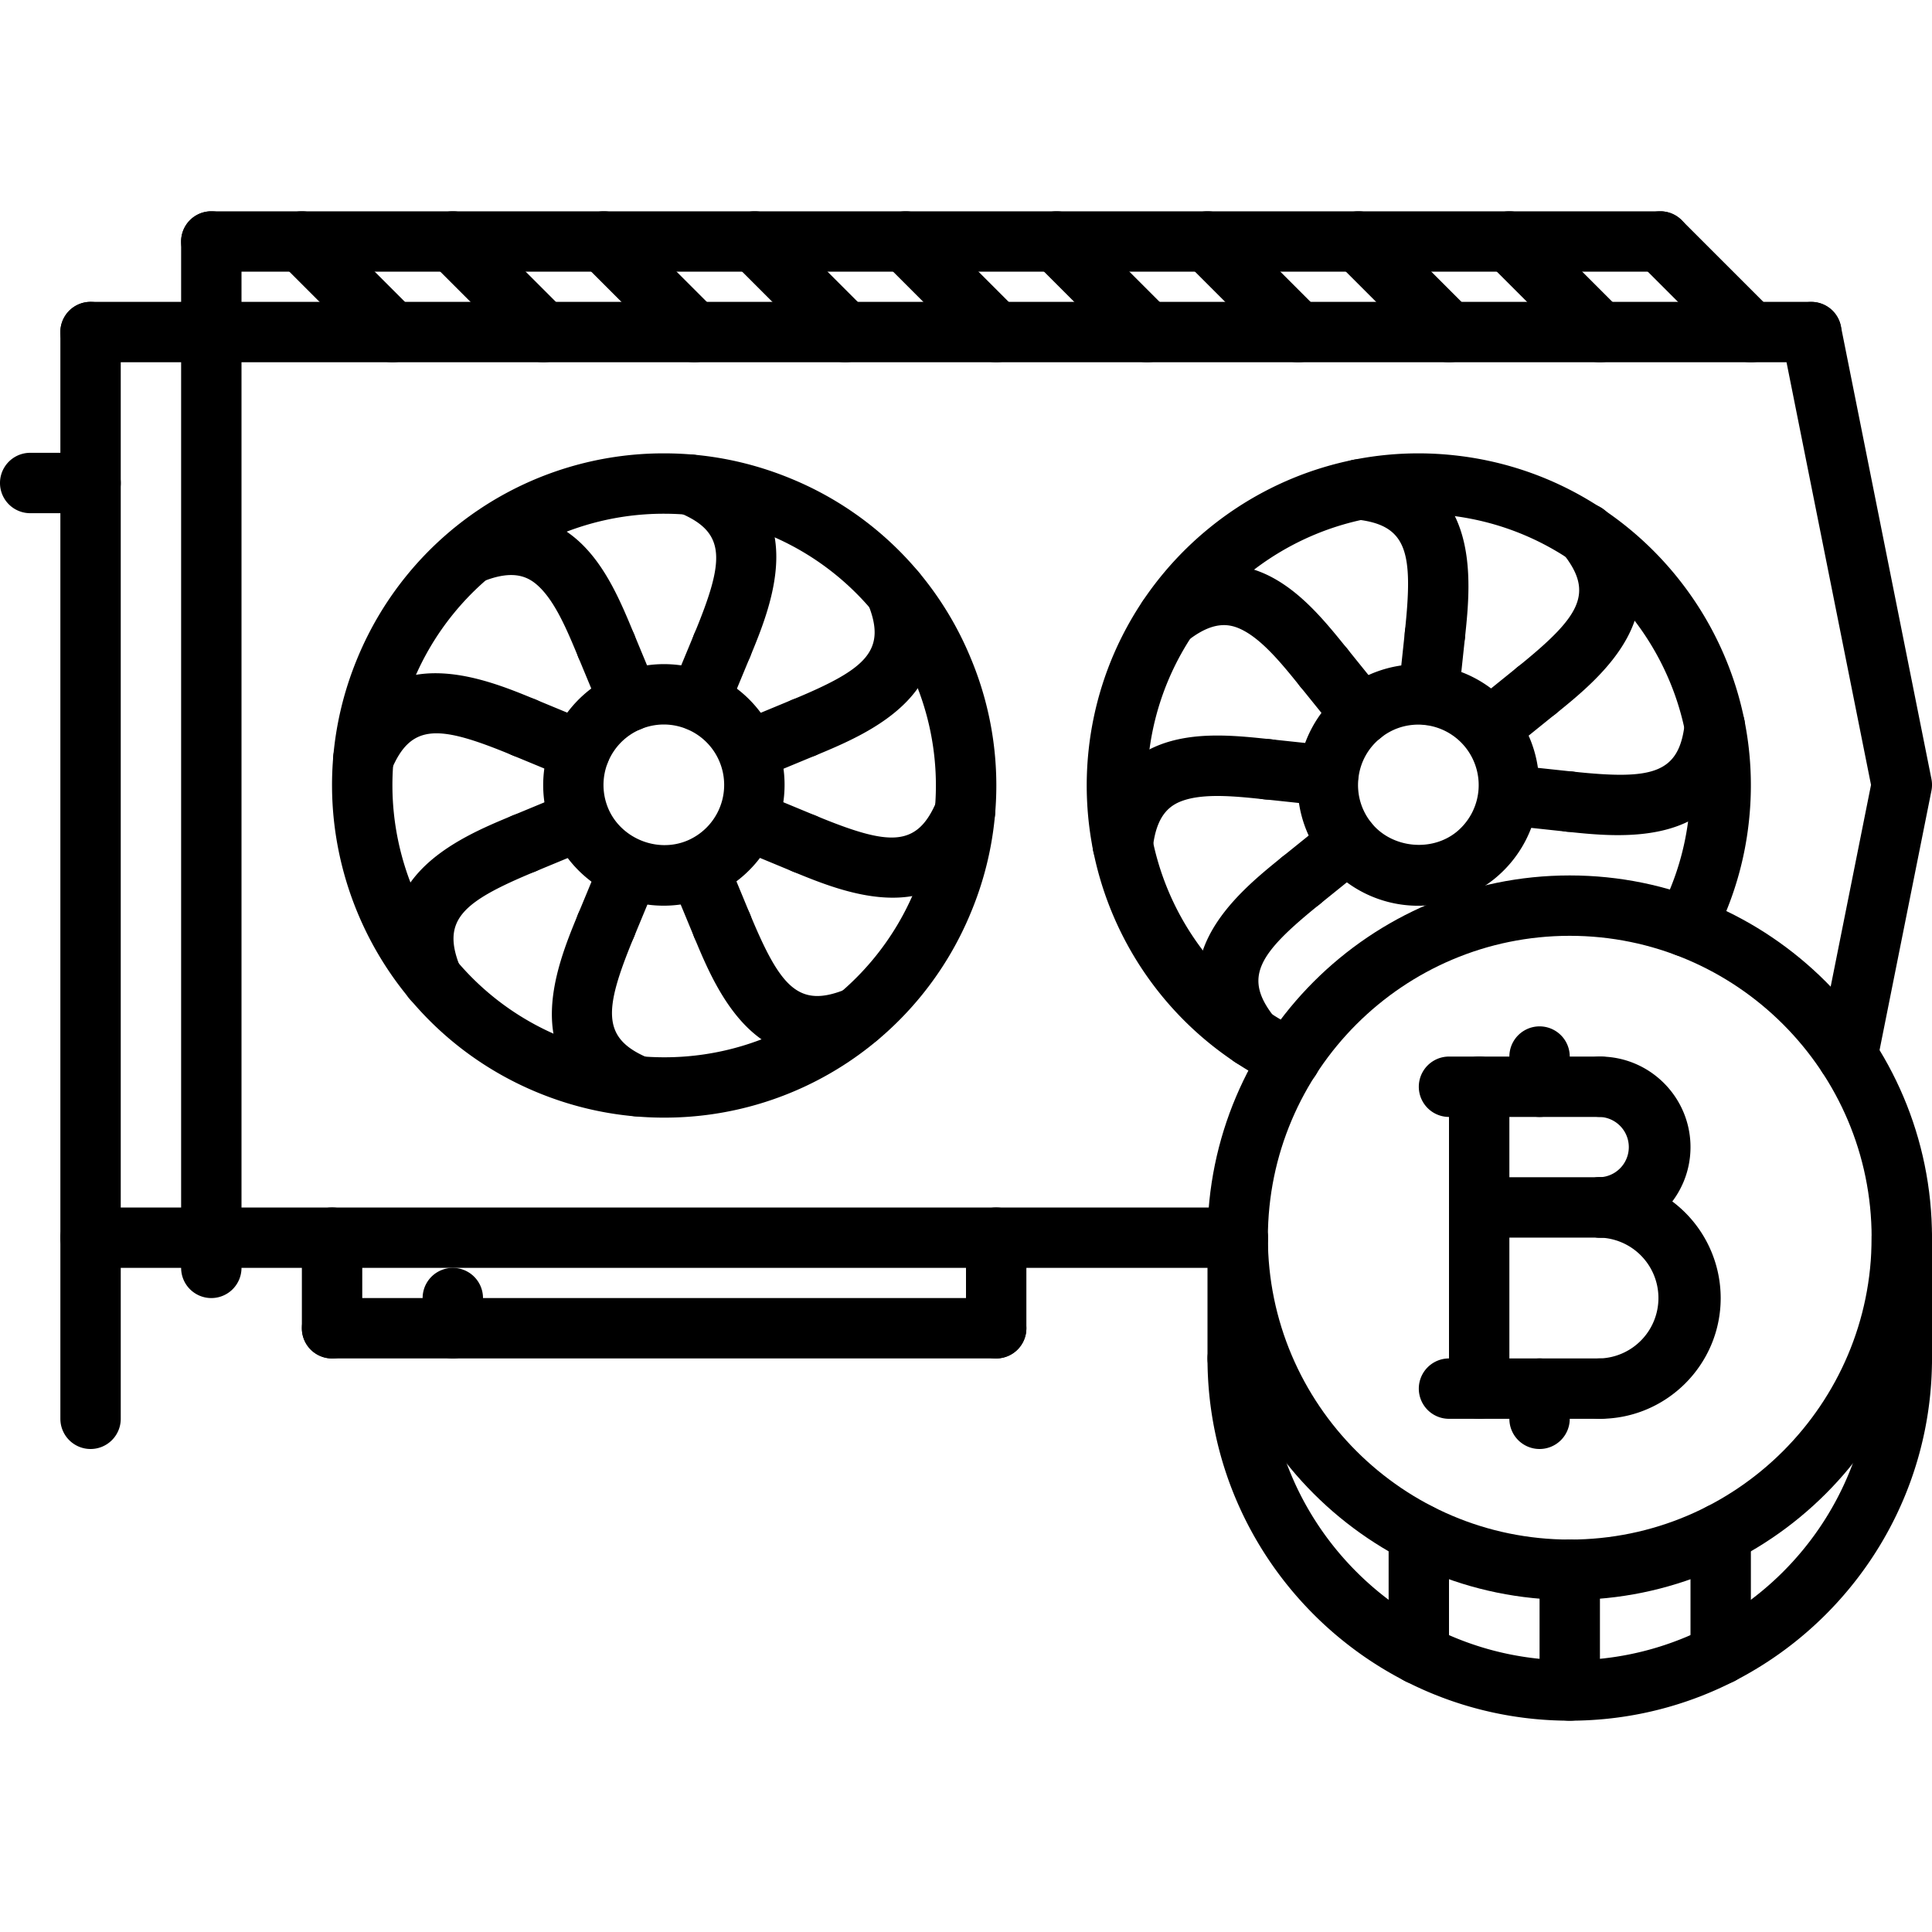 <svg xmlns="http://www.w3.org/2000/svg" x="0" y="0" xml:space="preserve" viewBox="0 0 64 64"><path d="M3 48a1 1 0 0 1-1-1V11a1 1 0 1 1 2 0v36a1 1 0 0 1-1 1z"/><path d="M3 17H1a1 1 0 1 1 0-2h2a1 1 0 1 1 0 2zM41 42H3a1 1 0 1 1 0-2h38a1 1 0 1 1 0 2zM60 12H3a1 1 0 1 1 0-2h57a1 1 0 1 1 0 2z"/><path d="M61.205 35.978a1 1 0 0 1-.981-1.197L61.98 26l-2.96-14.804a1 1 0 0 1 1.961-.393l3 15a1 1 0 0 1 0 .393l-1.796 8.978a1.001 1.001 0 0 1-.98.804zM7 43a1 1 0 0 1-1-1V8a1 1 0 1 1 2 0v34a1 1 0 0 1-1 1z"/><path d="M58 12a.997.997 0 0 1-.707-.293l-3-3a.999.999 0 1 1 1.414-1.414l3 3A.999.999 0 0 1 58 12z"/><path d="M55 9H7a1 1 0 1 1 0-2h48a1 1 0 1 1 0 2z"/><path d="M13 12a.997.997 0 0 1-.707-.293l-3-3a.999.999 0 1 1 1.414-1.414l3 3A.999.999 0 0 1 13 12zM18 12a.997.997 0 0 1-.707-.293l-3-3a.999.999 0 1 1 1.414-1.414l3 3A.999.999 0 0 1 18 12zM23 12a.997.997 0 0 1-.707-.293l-3-3a.999.999 0 1 1 1.414-1.414l3 3A.999.999 0 0 1 23 12zM28 12a.997.997 0 0 1-.707-.293l-3-3a.999.999 0 1 1 1.414-1.414l3 3A.999.999 0 0 1 28 12zM33 12a.997.997 0 0 1-.707-.293l-3-3a.999.999 0 1 1 1.414-1.414l3 3A.999.999 0 0 1 33 12zM38 12a.997.997 0 0 1-.707-.293l-3-3a.999.999 0 1 1 1.414-1.414l3 3A.999.999 0 0 1 38 12zM43 12a.997.997 0 0 1-.707-.293l-3-3a.999.999 0 1 1 1.414-1.414l3 3A.999.999 0 0 1 43 12zM48 12a.997.997 0 0 1-.707-.293l-3-3a.999.999 0 1 1 1.414-1.414l3 3A.999.999 0 0 1 48 12zM53 12a.997.997 0 0 1-.707-.293l-3-3a.999.999 0 1 1 1.414-1.414l3 3A.999.999 0 0 1 53 12zM11 45a1 1 0 0 1-1-1v-3a1 1 0 1 1 2 0v3a1 1 0 0 1-1 1z"/><path d="M33 45H11a1 1 0 1 1 0-2h22a1 1 0 1 1 0 2z"/><path d="M33 45a1 1 0 0 1-1-1v-3a1 1 0 1 1 2 0v3a1 1 0 0 1-1 1zM15 45a1 1 0 0 1-1-1v-1a1 1 0 1 1 2 0v1a1 1 0 0 1-1 1zM20.844 24.23a.999.999 0 0 1-.924-.618l-.766-1.848a1.001 1.001 0 0 1 1.848-.766l.766 1.848a1.001 1.001 0 0 1-.924 1.384z"/><path d="M21.994 30.002a3.99 3.99 0 0 1-3.698-2.47A4.006 4.006 0 0 1 21.99 22c1.624 0 3.075.97 3.697 2.47a4.004 4.004 0 0 1-3.693 5.532zM21.99 24a2.003 2.003 0 0 0-1.847 2.767c.41.993 1.607 1.498 2.614 1.083A2.002 2.002 0 0 0 21.99 24z"/><path d="M20.078 22.382a1 1 0 0 1-.924-.618c-.346-.833-.736-1.779-1.274-2.306-.345-.34-.842-.626-1.921-.181a1.001 1.001 0 0 1-.766-1.848c2.018-.835 3.336-.136 4.087.6.829.813 1.304 1.959 1.722 2.97a1 1 0 0 1-.924 1.383zM19.209 25.864a1 1 0 0 1-.383-.077l-1.848-.765a1 1 0 1 1 .766-1.848l1.848.765a1 1 0 0 1-.383 1.925z"/><path d="M12.036 26.14a1 1 0 0 1-.924-1.384c1.532-3.693 4.849-2.321 6.631-1.583a1 1 0 0 1-.766 1.848c-2.442-1.012-3.363-1.08-4.018.5a.996.996 0 0 1-.923.619zM17.359 28.942a1.001 1.001 0 0 1-.383-1.925l1.848-.766a1.001 1.001 0 0 1 .766 1.848l-1.848.766a.996.996 0 0 1-.383.077z"/><path d="M14.331 33.443a.998.998 0 0 1-.924-.618c-1.53-3.698 1.787-5.071 3.569-5.808a1 1 0 1 1 .766 1.848c-2.44 1.01-3.142 1.613-2.487 3.196a1 1 0 0 1-.924 1.382zM20.076 31.659a1 1 0 0 1-.924-1.384l.766-1.848a1 1 0 0 1 1.848.766L21 31.041a1 1 0 0 1-.924.618z"/><path d="M21.119 36.982a.995.995 0 0 1-.383-.076c-3.692-1.529-2.322-4.844-1.587-6.624.212-.511.8-.757 1.308-.545A.996.996 0 0 1 21 31.04l-.002.006c-1.008 2.436-1.075 3.358.504 4.012a1 1 0 0 1-.383 1.924zM23.919 31.661a1 1 0 0 1-.924-.618l-.765-1.849a1 1 0 0 1 1.848-.765l.765 1.849a1 1 0 0 1-.924 1.383z"/><path d="M27.033 35.002c-2.393 0-3.428-2.489-4.033-3.948-.212-.51.027-1.1.537-1.312a.996.996 0 0 1 1.306.535l.004.01c1.01 2.433 1.614 3.127 3.192 2.476a1 1 0 1 1 .766 1.848c-.661.273-1.249.391-1.772.391zM26.637 28.944a.996.996 0 0 1-.383-.077l-1.848-.766a1 1 0 0 1 .766-1.848l1.848.766a1 1 0 0 1-.383 1.925z"/><path d="M29.573 29.737c-1.21 0-2.438-.507-3.305-.864a1.005 1.005 0 0 1-.55-1.308.994.994 0 0 1 1.299-.546l.014.005c2.43 1.002 3.352 1.069 4.006-.508a1 1 0 1 1 1.848.764c-.783 1.894-2.037 2.457-3.312 2.457zM24.79 25.866a1.001 1.001 0 0 1-.383-1.925l1.848-.766a1.001 1.001 0 0 1 .766 1.848l-1.848.766a.996.996 0 0 1-.383.077z"/><path d="M26.646 25.096c-.393 0-.767-.231-.927-.615a.995.995 0 0 1 .535-1.305l.01-.004c2.432-1.01 3.131-1.613 2.478-3.193a1 1 0 0 1 1.848-.765c1.527 3.692-1.78 5.066-3.558 5.805a1.018 1.018 0 0 1-.386.077z"/><path d="M21.997 37.023c-1.445 0-2.861-.282-4.208-.84-5.604-2.323-8.273-8.77-5.953-14.371a10.97 10.97 0 0 1 10.166-6.794c1.445 0 2.861.283 4.207.84a10.927 10.927 0 0 1 5.952 5.953 10.923 10.923 0 0 1 0 8.419 10.966 10.966 0 0 1-10.164 6.793zm.005-20.005a8.975 8.975 0 0 0-8.318 5.56c-1.898 4.583.286 9.858 4.871 11.758a8.968 8.968 0 0 0 3.442.688 8.974 8.974 0 0 0 8.316-5.558 8.943 8.943 0 0 0 0-6.889 8.939 8.939 0 0 0-4.87-4.87 8.938 8.938 0 0 0-3.441-.689z"/><path d="M23.156 24.23a1 1 0 0 1-.924-1.384l.766-1.848a1 1 0 0 1 1.848.766l-.766 1.848a.999.999 0 0 1-.924.618z"/><path d="M23.92 22.376A.996.996 0 0 1 22.997 21l.005-.01c1.005-2.433 1.072-3.354-.507-4.008a1 1 0 1 1 .766-1.848c3.69 1.531 2.324 4.841 1.59 6.619a1.01 1.01 0 0 1-.931.623z"/><g><path d="M45.104 24.67a.997.997 0 0 1-.779-.372l-1.256-1.557a1 1 0 0 1 1.556-1.256l1.256 1.557a1 1 0 0 1-.777 1.628z"/><path d="M46.989 30.004a3.981 3.981 0 0 1-3.114-1.487 3.972 3.972 0 0 1-.865-2.938 3.97 3.97 0 0 1 1.465-2.688 4.014 4.014 0 0 1 2.512-.888c1.217 0 2.353.543 3.114 1.489a4.006 4.006 0 0 1-.599 5.623 4.013 4.013 0 0 1-2.513.889zm-.003-6c-.462 0-.896.153-1.256.444-.416.335-.676.813-.732 1.344s.097 1.053.433 1.469c.672.832 1.98.973 2.815.3a2.004 2.004 0 0 0-1.26-3.557z"/><path d="M43.847 23.112a.998.998 0 0 1-.779-.372c-.566-.703-1.209-1.499-1.873-1.852-.427-.227-.986-.362-1.894.37a1 1 0 0 1-1.256-1.556c1.697-1.371 3.161-1.072 4.089-.579 1.024.545 1.804 1.51 2.49 2.362a1 1 0 0 1-.777 1.627zM43.998 26.698a.942.942 0 0 1-.106-.006l-1.989-.212a1 1 0 1 1 .211-1.988l1.989.212a1 1 0 0 1-.105 1.994z"/><path d="M37.194 28.988a1 1 0 0 1-.995-1.106c.231-2.172 1.479-2.993 2.482-3.3 1.111-.339 2.344-.207 3.433-.09a1 1 0 0 1-.213 1.989c-.897-.096-1.914-.204-2.636.015-.464.142-.954.442-1.078 1.599a1 1 0 0 1-.993.893zM43.094 30.172a1 1 0 0 1-.629-1.778l1.555-1.254a1 1 0 1 1 1.256 1.556l-1.555 1.254a.994.994 0 0 1-.627.222z"/><path d="M41.459 35.348a.997.997 0 0 1-.779-.372c-2.511-3.113.281-5.368 1.781-6.579a.999.999 0 1 1 1.26 1.553l-.003.003c-2.054 1.658-2.556 2.435-1.481 3.767a1 1 0 0 1-.778 1.628zM51.992 27.555a.973.973 0 0 1-.107-.006l-1.987-.213a1.001 1.001 0 0 1 .213-1.989l1.987.213a1.001 1.001 0 0 1-.106 1.995z"/><path d="M53.594 27.665c-.621 0-1.214-.063-1.7-.115a1.003 1.003 0 0 1-.893-1.1.99.99 0 0 1 1.096-.89l.008.001c2.62.278 3.525.083 3.706-1.617a.99.99 0 0 1 1.101-.888 1 1 0 0 1 .888 1.1c-.318 2.966-2.382 3.509-4.206 3.509zM49.353 25.124a.998.998 0 0 1-.629-1.778l1.555-1.256a1 1 0 0 1 1.256 1.555l-1.555 1.256a.993.993 0 0 1-.627.223z"/><path d="M50.911 23.862a.992.992 0 0 1-.777-.369.994.994 0 0 1 .144-1.403l.01-.007c2.047-1.655 2.547-2.431 1.475-3.762a1 1 0 1 1 1.556-1.255c2.508 3.11-.277 5.362-1.773 6.572a1.01 1.01 0 0 1-.635.224z"/><path d="M42.74 36.072a.978.978 0 0 1-.425-.096 11.006 11.006 0 0 1-6.254-11.122c.644-6.032 6.075-10.422 12.108-9.772 6.03.646 10.412 6.077 9.768 12.107a10.92 10.92 0 0 1-1.208 3.969 1 1 0 1 1-1.768-.935 8.94 8.94 0 0 0 .987-3.247c.527-4.934-3.059-9.378-7.992-9.907-4.934-.521-9.379 3.062-9.907 7.997a9.008 9.008 0 0 0 5.117 9.101.999.999 0 0 1-.426 1.905z"/><path d="M47.322 24.017a1 1 0 0 1-.995-1.106l.212-1.989a.998.998 0 0 1 1.1-.888 1 1 0 0 1 .889 1.1l-.212 1.989a1.001 1.001 0 0 1-.994.894z"/><path d="M47.534 22.024a.998.998 0 0 1-.995-1.103v-.006c.279-2.621.085-3.524-1.616-3.707-.55-.059-.946-.552-.888-1.101s.539-.947 1.101-.888c3.976.426 3.597 3.991 3.393 5.906-.055.516-.49.899-.995.899z"/></g><g><path d="M52 53c-6.617 0-12-5.383-12-12s5.383-12 12-12 12 5.383 12 12-5.383 12-12 12zm0-22c-5.514 0-10 4.486-10 10s4.486 10 10 10 10-4.486 10-10-4.486-10-10-10z"/><path d="M52 57c-6.617 0-12-5.383-12-12a1 1 0 1 1 2 0c0 5.514 4.486 10 10 10s10-4.486 10-10a1 1 0 1 1 2 0c0 6.617-5.383 12-12 12z"/><path d="M63 46a1 1 0 0 1-1-1v-4a1 1 0 1 1 2 0v4a1 1 0 0 1-1 1zM41 46a1 1 0 0 1-1-1v-4a1 1 0 1 1 2 0v4a1 1 0 0 1-1 1zM49 47a1 1 0 0 1-1-1V36a1 1 0 1 1 2 0v10a1 1 0 0 1-1 1zM53.001 40.998a1 1 0 1 1 0-2 1 1 0 0 0 0-1.998 1 1 0 1 1 0-2C54.654 35 56 36.346 56 37.999s-1.346 2.999-2.999 2.999z"/><path d="M52.999 47a1 1 0 1 1 0-2 2.002 2.002 0 0 0 0-4.002 1 1 0 1 1 0-2A4.006 4.006 0 0 1 57 43c0 2.206-1.795 4-4.001 4zM53.001 37H48a1 1 0 1 1 0-2h5.001a1 1 0 1 1 0 2z"/><path d="M52.999 47H48a1 1 0 1 1 0-2h4.999a1 1 0 1 1 0 2zM53.001 40.998H49a1 1 0 1 1 0-2h4.001a1 1 0 1 1 0 2zM51 37a1 1 0 0 1-1-1v-1a1 1 0 1 1 2 0v1a1 1 0 0 1-1 1z"/><path d="M51 48a1 1 0 0 1-1-1v-1a1 1 0 1 1 2 0v1a1 1 0 0 1-1 1z"/><g><path d="M47 55.8a1 1 0 0 1-1-1v-4a1 1 0 1 1 2 0v4a1 1 0 0 1-1 1z"/></g><g><path d="M57 55.8a1 1 0 0 1-1-1v-4a1 1 0 1 1 2 0v4a1 1 0 0 1-1 1z"/></g><g><path d="M52 57a1 1 0 0 1-1-1v-4a1 1 0 1 1 2 0v4a1 1 0 0 1-1 1z"/></g></g></svg>